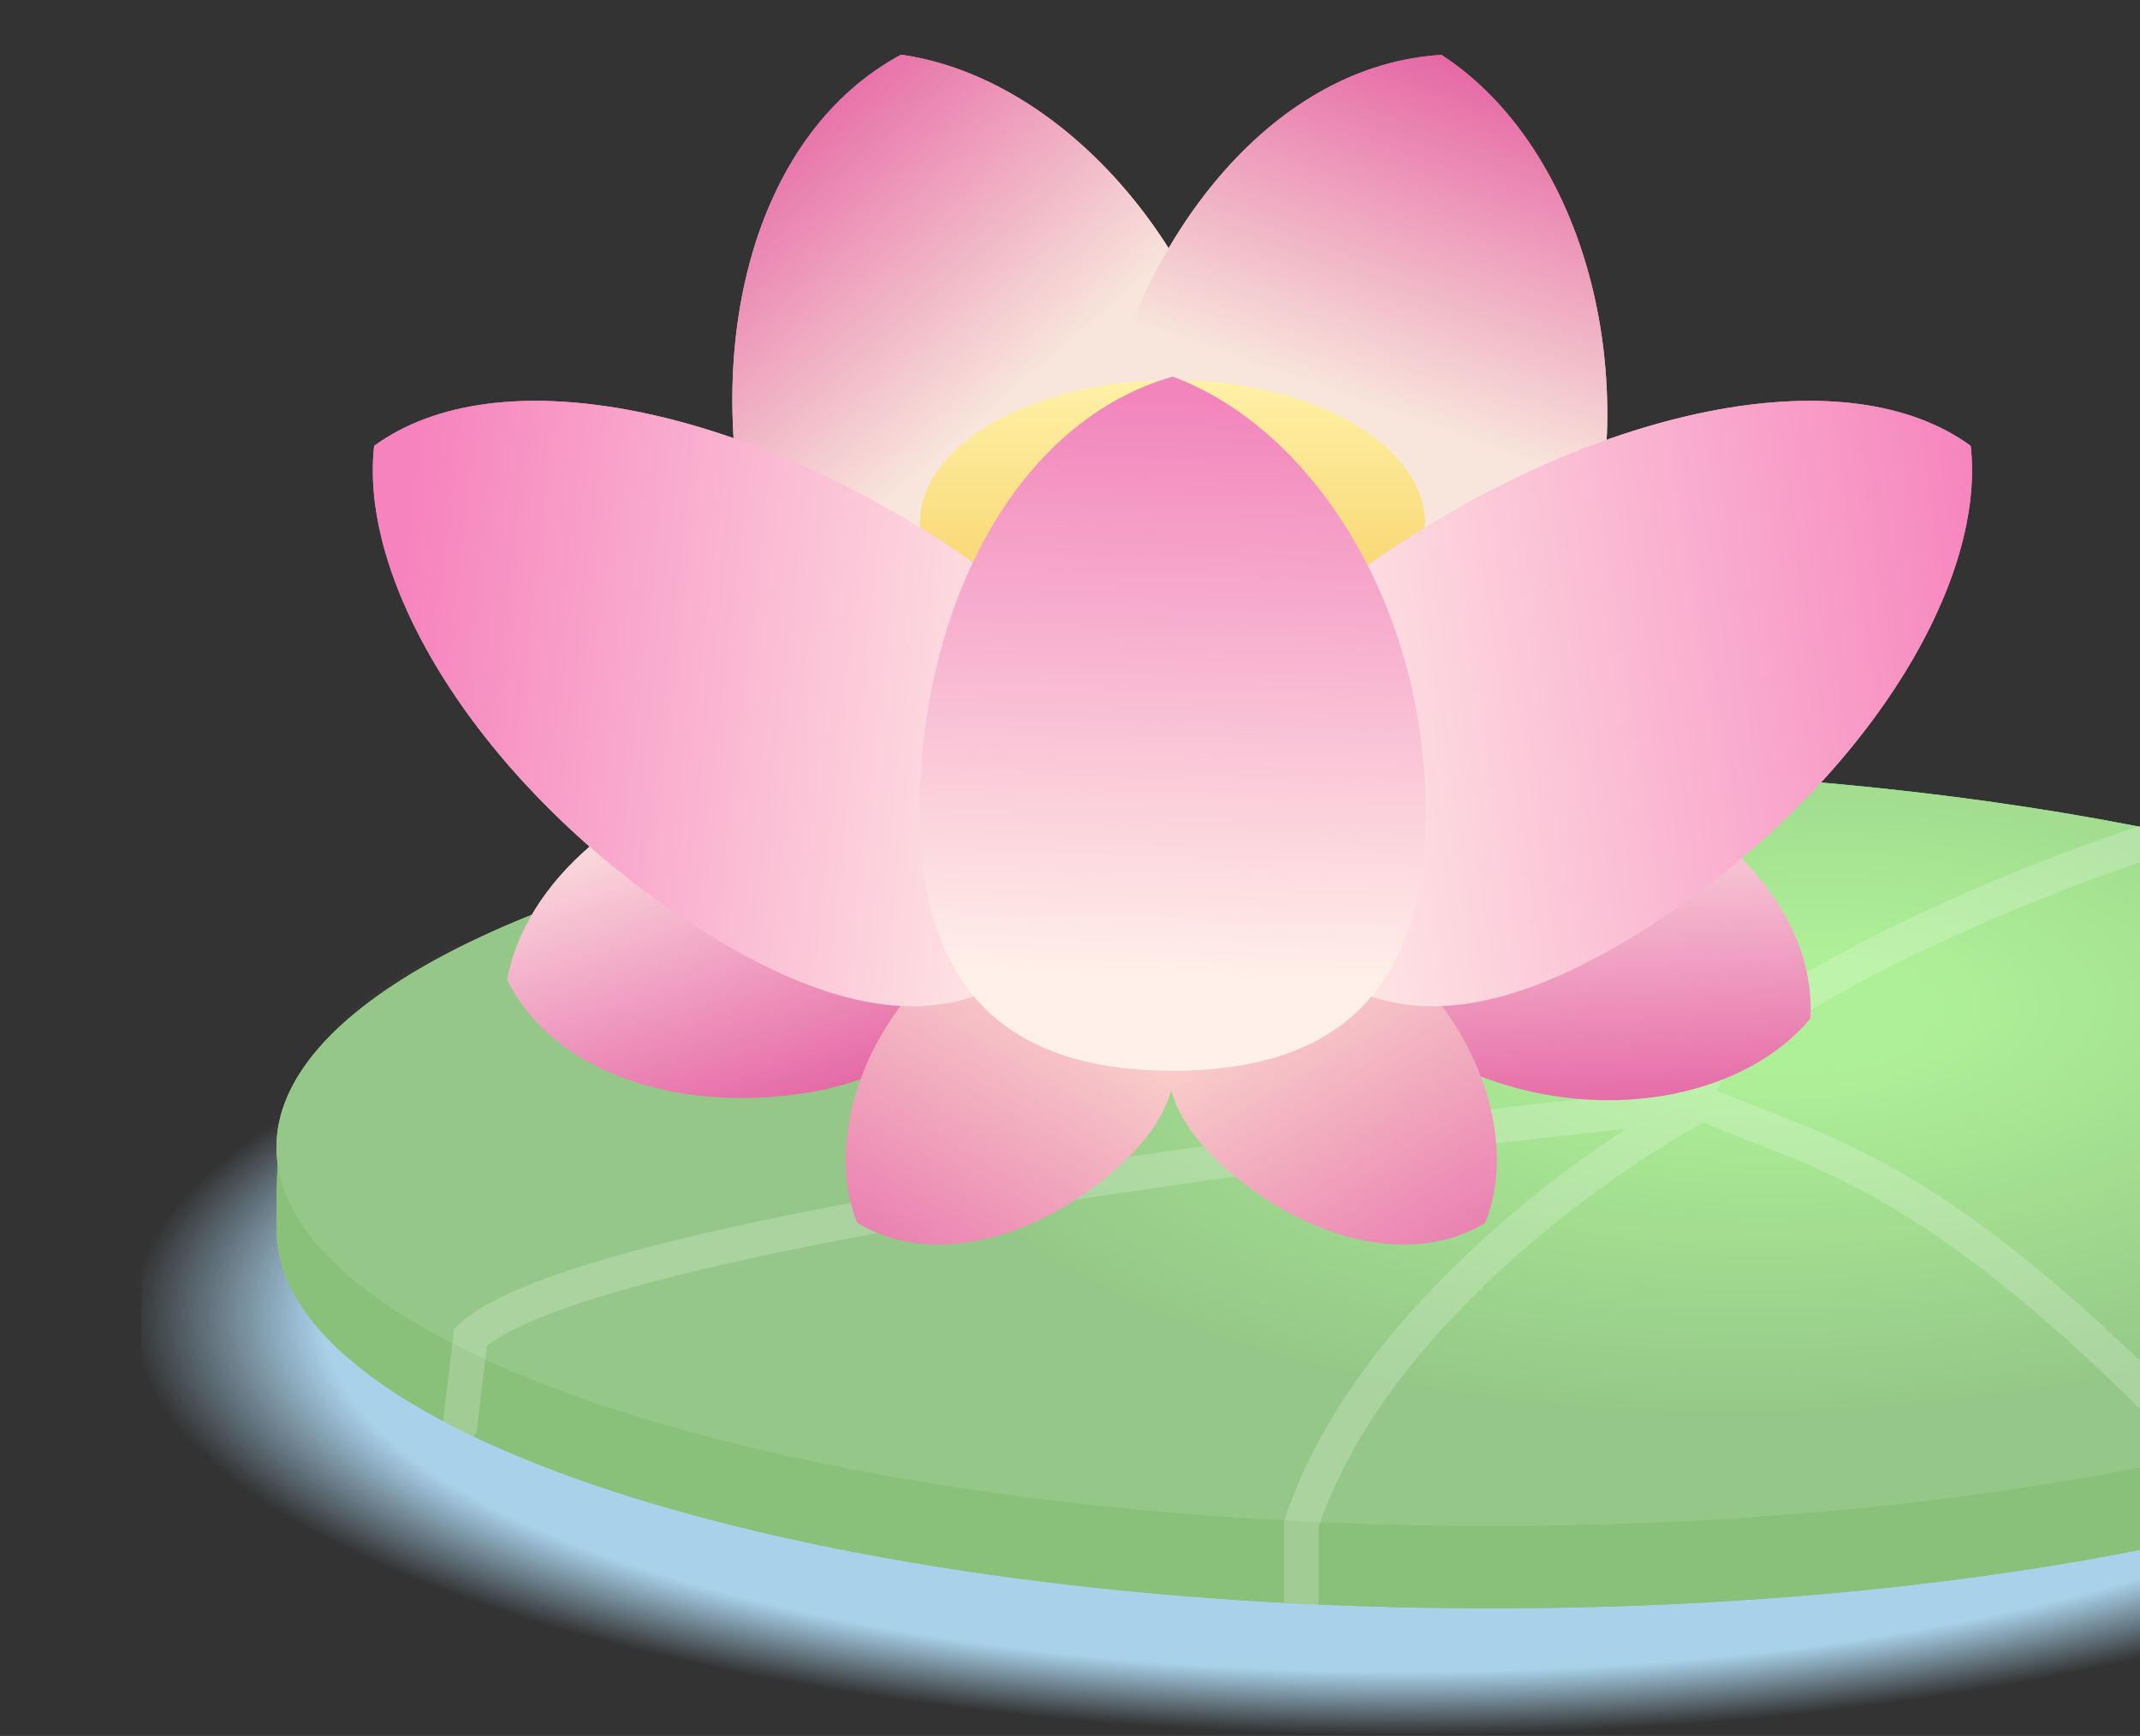 <svg width="805" height="653" viewBox="0 0 805 653" fill="none" xmlns="http://www.w3.org/2000/svg">
<rect x="0" y="0" width="805" height="653" fill="#333333" stroke="none"/>
<path fill-rule="evenodd" clip-rule="evenodd" d="M999.087 497.876C1001.67 491.86 1003 485.727 1003 479.5C1003 400.799 790.335 337 528 337C265.665 337 53 400.799 53 479.5C53 481.673 53.162 483.835 53.483 485.984C53.029 493.283 53 501.424 53 510.5C53 589.201 265.665 653 528 653C790.335 653 1003 589.201 1003 510.5C1003 506.073 1001.66 501.869 999.087 497.876Z" fill="url(#paint0_radial)"/>
<path d="M1018 462.5C1018 541.201 813.394 605 561 605C308.606 605 104 541.201 104 462.5C104 383.799 106.106 375.5 358.5 375.5C1052.5 338.5 1018 383.799 1018 462.5Z" fill="url(#paint1_radial)"/>
<ellipse cx="561" cy="431.5" rx="457" ry="142.5" fill="url(#paint2_radial)"/>
<path fill-rule="evenodd" clip-rule="evenodd" d="M836.5 576.205V546V543.379L834.682 541.492C782.675 487.474 746.127 459.245 716.656 442.014C696.292 430.108 679.081 423.396 663.179 417.195L663.179 417.195C657.332 414.915 651.662 412.703 646.077 410.329C646.312 409.148 647.177 407.164 649.784 404.047C654.081 398.909 661.527 392.773 671.672 386.02C691.837 372.597 721.093 357.757 752.353 344.483C778.591 333.341 806.019 323.396 830.355 316.37C821.901 314.444 813.227 312.606 804.347 310.861C785.676 317.075 766.139 324.505 747.272 332.517C715.636 345.951 685.569 361.153 664.469 375.198C653.981 382.18 645.309 389.135 639.812 395.707C636.609 399.536 633.678 404.264 633.064 409.235C563.371 416.501 461.204 428.615 370.592 443.562C323.81 451.279 279.978 459.772 245.241 468.773C227.879 473.272 212.661 477.931 200.427 482.73C188.382 487.455 178.531 492.576 172.522 498.289L170.824 499.903L170.546 502.229L166.684 534.576C170.384 536.54 174.23 538.474 178.219 540.376C178.874 539.496 179.315 538.438 179.454 537.271L183.157 506.256C187.558 502.743 194.868 498.876 205.174 494.833C216.735 490.297 231.403 485.789 248.502 481.358C282.688 472.499 326.081 464.08 372.708 456.388C453.587 443.047 543.804 431.958 611.732 424.58C594.373 435.928 574.229 450.989 554.882 468.92C524.854 496.749 496.21 531.984 483.321 571.483L483 572.466V573.5V602C483 602.318 483.023 602.63 483.067 602.936C487.295 603.163 491.544 603.371 495.811 603.561C495.935 603.061 496 602.538 496 602V574.545C508.067 538.422 534.706 505.343 563.718 478.455C591.6 452.614 621.187 432.94 640.807 422.216C647.158 424.929 653.305 427.323 659.477 429.726C674.97 435.758 690.627 441.855 710.094 453.236C737.874 469.478 772.985 496.381 823.5 548.624V579.162C827.891 578.199 832.225 577.214 836.5 576.205Z" fill="white" fill-opacity="0.2"/>
<ellipse cx="399" cy="374.5" rx="399" ry="134.5" fill="url(#paint3_radial)"/>
<path d="M284.257 289.289C332.731 280.684 351.366 305.401 357.315 338.916C363.264 372.43 354.274 402.05 305.8 410.654C257.325 419.259 208.328 404.473 190.772 368.478C197.407 332.064 235.782 297.893 284.257 289.289Z" fill="url(#paint4_linear)"/>
<path d="M560.681 406.264C514.222 389.972 510.115 359.291 521.379 327.17C532.642 295.05 555.011 273.654 601.47 289.945C647.928 306.237 683.364 343.164 680.996 383.143C657.345 411.614 607.139 422.555 560.681 406.264Z" fill="url(#paint5_linear)"/>
<path d="M528.555 363.166C498.536 335.607 474.557 344.557 455.53 365.283C436.502 386.009 429.632 410.663 459.651 438.223C489.671 465.782 530.437 477.262 558.668 459.967C570.198 431.622 558.575 390.725 528.555 363.166Z" fill="url(#paint6_linear)"/>
<path d="M528.555 363.166C498.536 335.607 474.557 344.557 455.53 365.283C436.502 386.009 429.632 410.663 459.651 438.223C489.671 465.782 530.437 477.262 558.668 459.967C570.198 431.622 558.575 390.725 528.555 363.166Z" fill="white" fill-opacity="0.09"/>
<path d="M352.565 363.166C382.585 335.607 406.564 344.557 425.591 365.283C444.618 386.009 451.489 410.663 421.469 438.223C391.45 465.782 350.684 477.262 322.452 459.967C310.923 431.622 322.545 390.725 352.565 363.166Z" fill="url(#paint7_linear)"/>
<path d="M352.565 363.166C382.585 335.607 406.564 344.557 425.591 365.283C444.618 386.009 451.489 410.663 421.469 438.223C391.45 465.782 350.684 477.262 322.452 459.967C310.923 431.622 322.545 390.725 352.565 363.166Z" fill="white" fill-opacity="0.09"/>
<path d="M466.884 159.848C483.166 234.084 446.198 264.362 394.874 275.62C343.549 286.877 297.303 274.851 281.02 200.615C264.737 126.38 284.5 49.886 338.931 20.569C395.51 28.543 450.601 85.612 466.884 159.848Z" fill="url(#paint8_linear)"/>
<path d="M466.884 159.848C483.166 234.084 446.198 264.362 394.874 275.62C343.549 286.877 297.303 274.851 281.02 200.615C264.737 126.38 284.5 49.886 338.931 20.569C395.51 28.543 450.601 85.612 466.884 159.848Z" fill="white" fill-opacity="0.09"/>
<path d="M599.635 200.862C583.139 275.05 536.858 286.944 485.565 275.539C434.273 264.134 397.393 233.75 413.889 159.561C430.385 85.373 480.524 24.316 542.239 20.65C590.198 51.71 616.131 126.673 599.635 200.862Z" fill="url(#paint9_linear)"/>
<path d="M599.635 200.862C583.139 275.05 536.858 286.944 485.565 275.539C434.273 264.134 397.393 233.75 413.889 159.561C430.385 85.373 480.524 24.316 542.239 20.65C590.198 51.71 616.131 126.673 599.635 200.862Z" fill="white" fill-opacity="0.09"/>
<ellipse cx="441" cy="197" rx="95" ry="54" fill="url(#paint10_linear)"/>
<path d="M621.296 347.891C543.758 398.111 500.737 380.111 474.922 340.254C449.108 300.398 450.275 253.779 527.813 203.558C605.351 153.338 694.796 133.835 741.319 167.712C747.318 221.492 698.834 297.67 621.296 347.891Z" fill="url(#paint11_linear)"/>
<path d="M260.765 347.891C338.304 398.111 381.324 380.111 407.139 340.254C432.953 300.398 431.786 253.779 354.248 203.558C276.71 153.337 187.265 133.835 140.742 167.712C134.743 221.492 183.227 297.67 260.765 347.891Z" fill="url(#paint12_linear)"/>
<path d="M536.282 305.122C536.282 381.122 493.685 402.777 441.14 402.777C388.595 402.777 346 381.122 346 305.122C346 229.121 381.692 158.637 441.14 141.664C494.697 161.574 536.282 229.121 536.282 305.122Z" fill="url(#paint13_linear)"/>
<path d="M1018 462.5C1018 541.201 813.394 605 561 605C308.606 605 104 541.201 104 462.5C104 383.799 106.106 375.5 358.5 375.5C1052.5 338.5 1018 383.799 1018 462.5Z" fill="url(#paint14_radial)"/>
<ellipse cx="561" cy="431.5" rx="457" ry="142.5" fill="url(#paint15_radial)"/>
<path fill-rule="evenodd" clip-rule="evenodd" d="M836.5 576.205V546V543.379L834.682 541.492C782.675 487.474 746.127 459.245 716.656 442.014C696.292 430.108 679.081 423.396 663.179 417.195L663.179 417.195C657.332 414.915 651.662 412.703 646.077 410.329C646.312 409.148 647.177 407.164 649.784 404.047C654.081 398.909 661.527 392.773 671.672 386.02C691.837 372.597 721.093 357.757 752.353 344.483C778.591 333.341 806.019 323.396 830.355 316.37C821.901 314.444 813.227 312.606 804.347 310.861C785.676 317.075 766.139 324.505 747.272 332.517C715.636 345.951 685.569 361.153 664.469 375.198C653.981 382.18 645.309 389.135 639.812 395.707C636.609 399.536 633.678 404.264 633.064 409.235C563.371 416.501 461.204 428.615 370.592 443.562C323.81 451.279 279.978 459.772 245.241 468.773C227.879 473.272 212.661 477.931 200.427 482.73C188.382 487.455 178.531 492.576 172.522 498.289L170.824 499.903L170.546 502.229L166.684 534.576C170.384 536.54 174.23 538.474 178.219 540.376C178.874 539.496 179.315 538.438 179.454 537.271L183.157 506.256C187.558 502.743 194.868 498.876 205.174 494.833C216.735 490.297 231.403 485.789 248.502 481.358C282.688 472.499 326.081 464.08 372.708 456.388C453.587 443.047 543.804 431.958 611.732 424.58C594.373 435.928 574.229 450.989 554.882 468.92C524.854 496.749 496.21 531.984 483.321 571.483L483 572.466V573.5V602C483 602.318 483.023 602.63 483.067 602.936C487.295 603.163 491.544 603.371 495.811 603.561C495.935 603.061 496 602.538 496 602V574.545C508.067 538.422 534.706 505.343 563.718 478.455C591.6 452.614 621.187 432.94 640.807 422.216C647.158 424.929 653.305 427.323 659.477 429.726C674.97 435.758 690.627 441.855 710.094 453.236C737.874 469.478 772.985 496.381 823.5 548.624V579.162C827.891 578.199 832.225 577.214 836.5 576.205Z" fill="white" fill-opacity="0.2"/>
<path d="M284.257 289.289C332.731 280.684 351.366 305.401 357.315 338.916C363.264 372.43 354.274 402.05 305.8 410.654C257.325 419.259 208.328 404.473 190.772 368.478C197.407 332.064 235.782 297.893 284.257 289.289Z" fill="url(#paint16_linear)"/>
<path d="M560.681 406.264C514.222 389.972 510.115 359.291 521.379 327.17C532.642 295.05 555.011 273.654 601.47 289.945C647.928 306.237 683.364 343.164 680.996 383.143C657.345 411.614 607.139 422.555 560.681 406.264Z" fill="url(#paint17_linear)"/>
<path d="M528.555 363.166C498.536 335.607 474.557 344.557 455.53 365.283C436.502 386.009 429.632 410.663 459.651 438.223C489.671 465.782 530.437 477.262 558.668 459.967C570.198 431.622 558.575 390.725 528.555 363.166Z" fill="url(#paint18_linear)"/>
<path d="M528.555 363.166C498.536 335.607 474.557 344.557 455.53 365.283C436.502 386.009 429.632 410.663 459.651 438.223C489.671 465.782 530.437 477.262 558.668 459.967C570.198 431.622 558.575 390.725 528.555 363.166Z" fill="white" fill-opacity="0.09"/>
<path d="M352.565 363.166C382.585 335.607 406.564 344.557 425.591 365.283C444.618 386.009 451.489 410.663 421.469 438.223C391.45 465.782 350.684 477.262 322.452 459.967C310.923 431.622 322.545 390.725 352.565 363.166Z" fill="url(#paint19_linear)"/>
<path d="M352.565 363.166C382.585 335.607 406.564 344.557 425.591 365.283C444.618 386.009 451.489 410.663 421.469 438.223C391.45 465.782 350.684 477.262 322.452 459.967C310.923 431.622 322.545 390.725 352.565 363.166Z" fill="white" fill-opacity="0.09"/>
<path d="M466.884 159.848C483.166 234.084 446.198 264.362 394.874 275.62C343.549 286.877 297.303 274.851 281.02 200.615C264.737 126.38 284.5 49.886 338.931 20.569C395.51 28.543 450.601 85.612 466.884 159.848Z" fill="url(#paint20_linear)"/>
<path d="M466.884 159.848C483.166 234.084 446.198 264.362 394.874 275.62C343.549 286.877 297.303 274.851 281.02 200.615C264.737 126.38 284.5 49.886 338.931 20.569C395.51 28.543 450.601 85.612 466.884 159.848Z" fill="white" fill-opacity="0.09"/>
<path d="M599.635 200.862C583.139 275.05 536.858 286.944 485.565 275.539C434.273 264.134 397.393 233.75 413.889 159.561C430.385 85.373 480.524 24.316 542.239 20.65C590.198 51.71 616.131 126.673 599.635 200.862Z" fill="url(#paint21_linear)"/>
<path d="M599.635 200.862C583.139 275.05 536.858 286.944 485.565 275.539C434.273 264.134 397.393 233.75 413.889 159.561C430.385 85.373 480.524 24.316 542.239 20.65C590.198 51.71 616.131 126.673 599.635 200.862Z" fill="white" fill-opacity="0.09"/>
<ellipse cx="441" cy="197" rx="95" ry="54" fill="url(#paint22_linear)"/>
<path d="M621.296 347.891C543.758 398.111 500.737 380.111 474.922 340.254C449.108 300.398 450.275 253.779 527.813 203.558C605.351 153.338 694.796 133.835 741.319 167.712C747.318 221.492 698.834 297.67 621.296 347.891Z" fill="url(#paint23_linear)"/>
<path d="M260.765 347.891C338.304 398.111 381.324 380.111 407.139 340.254C432.953 300.398 431.786 253.779 354.248 203.558C276.71 153.337 187.265 133.835 140.742 167.712C134.743 221.492 183.227 297.67 260.765 347.891Z" fill="url(#paint24_linear)"/>
<path d="M536.282 305.122C536.282 381.122 493.685 402.777 441.14 402.777C388.595 402.777 346 381.122 346 305.122C346 229.121 381.692 158.637 441.14 141.664C494.697 161.574 536.282 229.121 536.282 305.122Z" fill="url(#paint25_linear)"/>
<defs>
<radialGradient id="paint0_radial" cx="0" cy="0" r="1" gradientUnits="userSpaceOnUse" gradientTransform="translate(528 495) rotate(90) scale(158 475)">
<stop offset="0.849" stop-color="#A9D2EA"/>
<stop offset="1" stop-color="#A9D2EA" stop-opacity="0"/>
<stop offset="1" stop-color="#A9D2EA" stop-opacity="0"/>
</radialGradient>
<radialGradient id="paint1_radial" cx="0" cy="0" r="1" gradientUnits="userSpaceOnUse" gradientTransform="translate(679 412.5) rotate(87.725) scale(151.119 341.671)">
<stop offset="0.141" stop-color="#9FE486"/>
<stop offset="1" stop-color="#89C17B"/>
</radialGradient>
<radialGradient id="paint2_radial" cx="0" cy="0" r="1" gradientUnits="userSpaceOnUse" gradientTransform="translate(679 381.5) rotate(87.725) scale(151.119 341.671)">
<stop offset="0.141" stop-color="#AEF097"/>
<stop offset="1" stop-color="#95C888"/>
</radialGradient>
<radialGradient id="paint3_radial" cx="0" cy="0" r="1" gradientUnits="userSpaceOnUse" gradientTransform="translate(399 413.18) rotate(90) scale(95.82 284.255)">
<stop offset="0.818" stop-color="#81B075" stop-opacity="0.55"/>
<stop offset="1" stop-color="#96C889" stop-opacity="0"/>
</radialGradient>
<linearGradient id="paint4_linear" x1="297.907" y1="423.321" x2="254.489" y2="282.4" gradientUnits="userSpaceOnUse">
<stop stop-color="#E461A3"/>
<stop offset="1" stop-color="#FFF1E9"/>
</linearGradient>
<linearGradient id="paint5_linear" x1="658.015" y1="422.303" x2="649.753" y2="278.501" gradientUnits="userSpaceOnUse">
<stop stop-color="#E461A3"/>
<stop offset="1" stop-color="#FFF1E9"/>
</linearGradient>
<linearGradient id="paint6_linear" x1="533.662" y1="506.167" x2="451.475" y2="367.868" gradientUnits="userSpaceOnUse">
<stop stop-color="#E461A3"/>
<stop offset="1" stop-color="#FBDBCA"/>
</linearGradient>
<linearGradient id="paint7_linear" x1="347.458" y1="506.167" x2="429.646" y2="367.868" gradientUnits="userSpaceOnUse">
<stop stop-color="#E461A3"/>
<stop offset="1" stop-color="#FBDBCA"/>
</linearGradient>
<linearGradient id="paint8_linear" x1="302.358" y1="-0.066" x2="409.406" y2="124.88" gradientUnits="userSpaceOnUse">
<stop stop-color="#E04191"/>
<stop offset="1" stop-color="#F7E3D8"/>
</linearGradient>
<linearGradient id="paint9_linear" x1="551.205" y1="-0.065" x2="479.743" y2="203.114" gradientUnits="userSpaceOnUse">
<stop stop-color="#EF7BB5"/>
<stop offset="0" stop-color="#E04191"/>
<stop offset="0.729" stop-color="#F7E3D8"/>
</linearGradient>
<linearGradient id="paint10_linear" x1="441" y1="143" x2="441" y2="251" gradientUnits="userSpaceOnUse">
<stop stop-color="#FFF1A6"/>
<stop offset="1" stop-color="#F5CB5D"/>
</linearGradient>
<linearGradient id="paint11_linear" x1="756.841" y1="235.928" x2="466.389" y2="280.327" gradientUnits="userSpaceOnUse">
<stop stop-color="#F683BD"/>
<stop offset="1" stop-color="#FFF1E9"/>
</linearGradient>
<linearGradient id="paint12_linear" x1="146.81" y1="253.989" x2="412.978" y2="285.341" gradientUnits="userSpaceOnUse">
<stop stop-color="#F683BD"/>
<stop offset="1" stop-color="#FFF1E9"/>
</linearGradient>
<linearGradient id="paint13_linear" x1="441.56" y1="148.789" x2="434.567" y2="370.284" gradientUnits="userSpaceOnUse">
<stop stop-color="#F285BC"/>
<stop offset="1" stop-color="#FFF1E9"/>
</linearGradient>
<radialGradient id="paint14_radial" cx="0" cy="0" r="1" gradientUnits="userSpaceOnUse" gradientTransform="translate(679 412.5) rotate(87.725) scale(151.119 341.671)">
<stop offset="0.141" stop-color="#9FE486"/>
<stop offset="1" stop-color="#89C17B"/>
</radialGradient>
<radialGradient id="paint15_radial" cx="0" cy="0" r="1" gradientUnits="userSpaceOnUse" gradientTransform="translate(679 381.5) rotate(87.725) scale(151.119 341.671)">
<stop offset="0.141" stop-color="#AEF097"/>
<stop offset="1" stop-color="#95C888"/>
</radialGradient>
<linearGradient id="paint16_linear" x1="297.907" y1="423.321" x2="254.489" y2="282.4" gradientUnits="userSpaceOnUse">
<stop stop-color="#E461A3"/>
<stop offset="1" stop-color="#FFF1E9"/>
</linearGradient>
<linearGradient id="paint17_linear" x1="658.015" y1="422.303" x2="649.753" y2="278.501" gradientUnits="userSpaceOnUse">
<stop stop-color="#E461A3"/>
<stop offset="1" stop-color="#FFF1E9"/>
</linearGradient>
<linearGradient id="paint18_linear" x1="533.662" y1="506.167" x2="451.475" y2="367.868" gradientUnits="userSpaceOnUse">
<stop stop-color="#E461A3"/>
<stop offset="1" stop-color="#FBDBCA"/>
</linearGradient>
<linearGradient id="paint19_linear" x1="347.458" y1="506.167" x2="429.646" y2="367.868" gradientUnits="userSpaceOnUse">
<stop stop-color="#E461A3"/>
<stop offset="1" stop-color="#FBDBCA"/>
</linearGradient>
<linearGradient id="paint20_linear" x1="302.358" y1="-0.066" x2="409.406" y2="124.88" gradientUnits="userSpaceOnUse">
<stop stop-color="#E04191"/>
<stop offset="1" stop-color="#F7E3D8"/>
</linearGradient>
<linearGradient id="paint21_linear" x1="551.205" y1="-0.065" x2="479.743" y2="203.114" gradientUnits="userSpaceOnUse">
<stop stop-color="#EF7BB5"/>
<stop offset="0" stop-color="#E04191"/>
<stop offset="0.729" stop-color="#F7E3D8"/>
</linearGradient>
<linearGradient id="paint22_linear" x1="441" y1="143" x2="441" y2="251" gradientUnits="userSpaceOnUse">
<stop stop-color="#FFF1A6"/>
<stop offset="1" stop-color="#F5CB5D"/>
</linearGradient>
<linearGradient id="paint23_linear" x1="756.841" y1="235.928" x2="466.389" y2="280.327" gradientUnits="userSpaceOnUse">
<stop stop-color="#F683BD"/>
<stop offset="1" stop-color="#FFF1E9"/>
</linearGradient>
<linearGradient id="paint24_linear" x1="146.81" y1="253.989" x2="412.978" y2="285.341" gradientUnits="userSpaceOnUse">
<stop stop-color="#F683BD"/>
<stop offset="1" stop-color="#FFF1E9"/>
</linearGradient>
<linearGradient id="paint25_linear" x1="441.56" y1="148.789" x2="434.567" y2="370.284" gradientUnits="userSpaceOnUse">
<stop stop-color="#F285BC"/>
<stop offset="1" stop-color="#FFF1E9"/>
</linearGradient>
</defs>
</svg>
